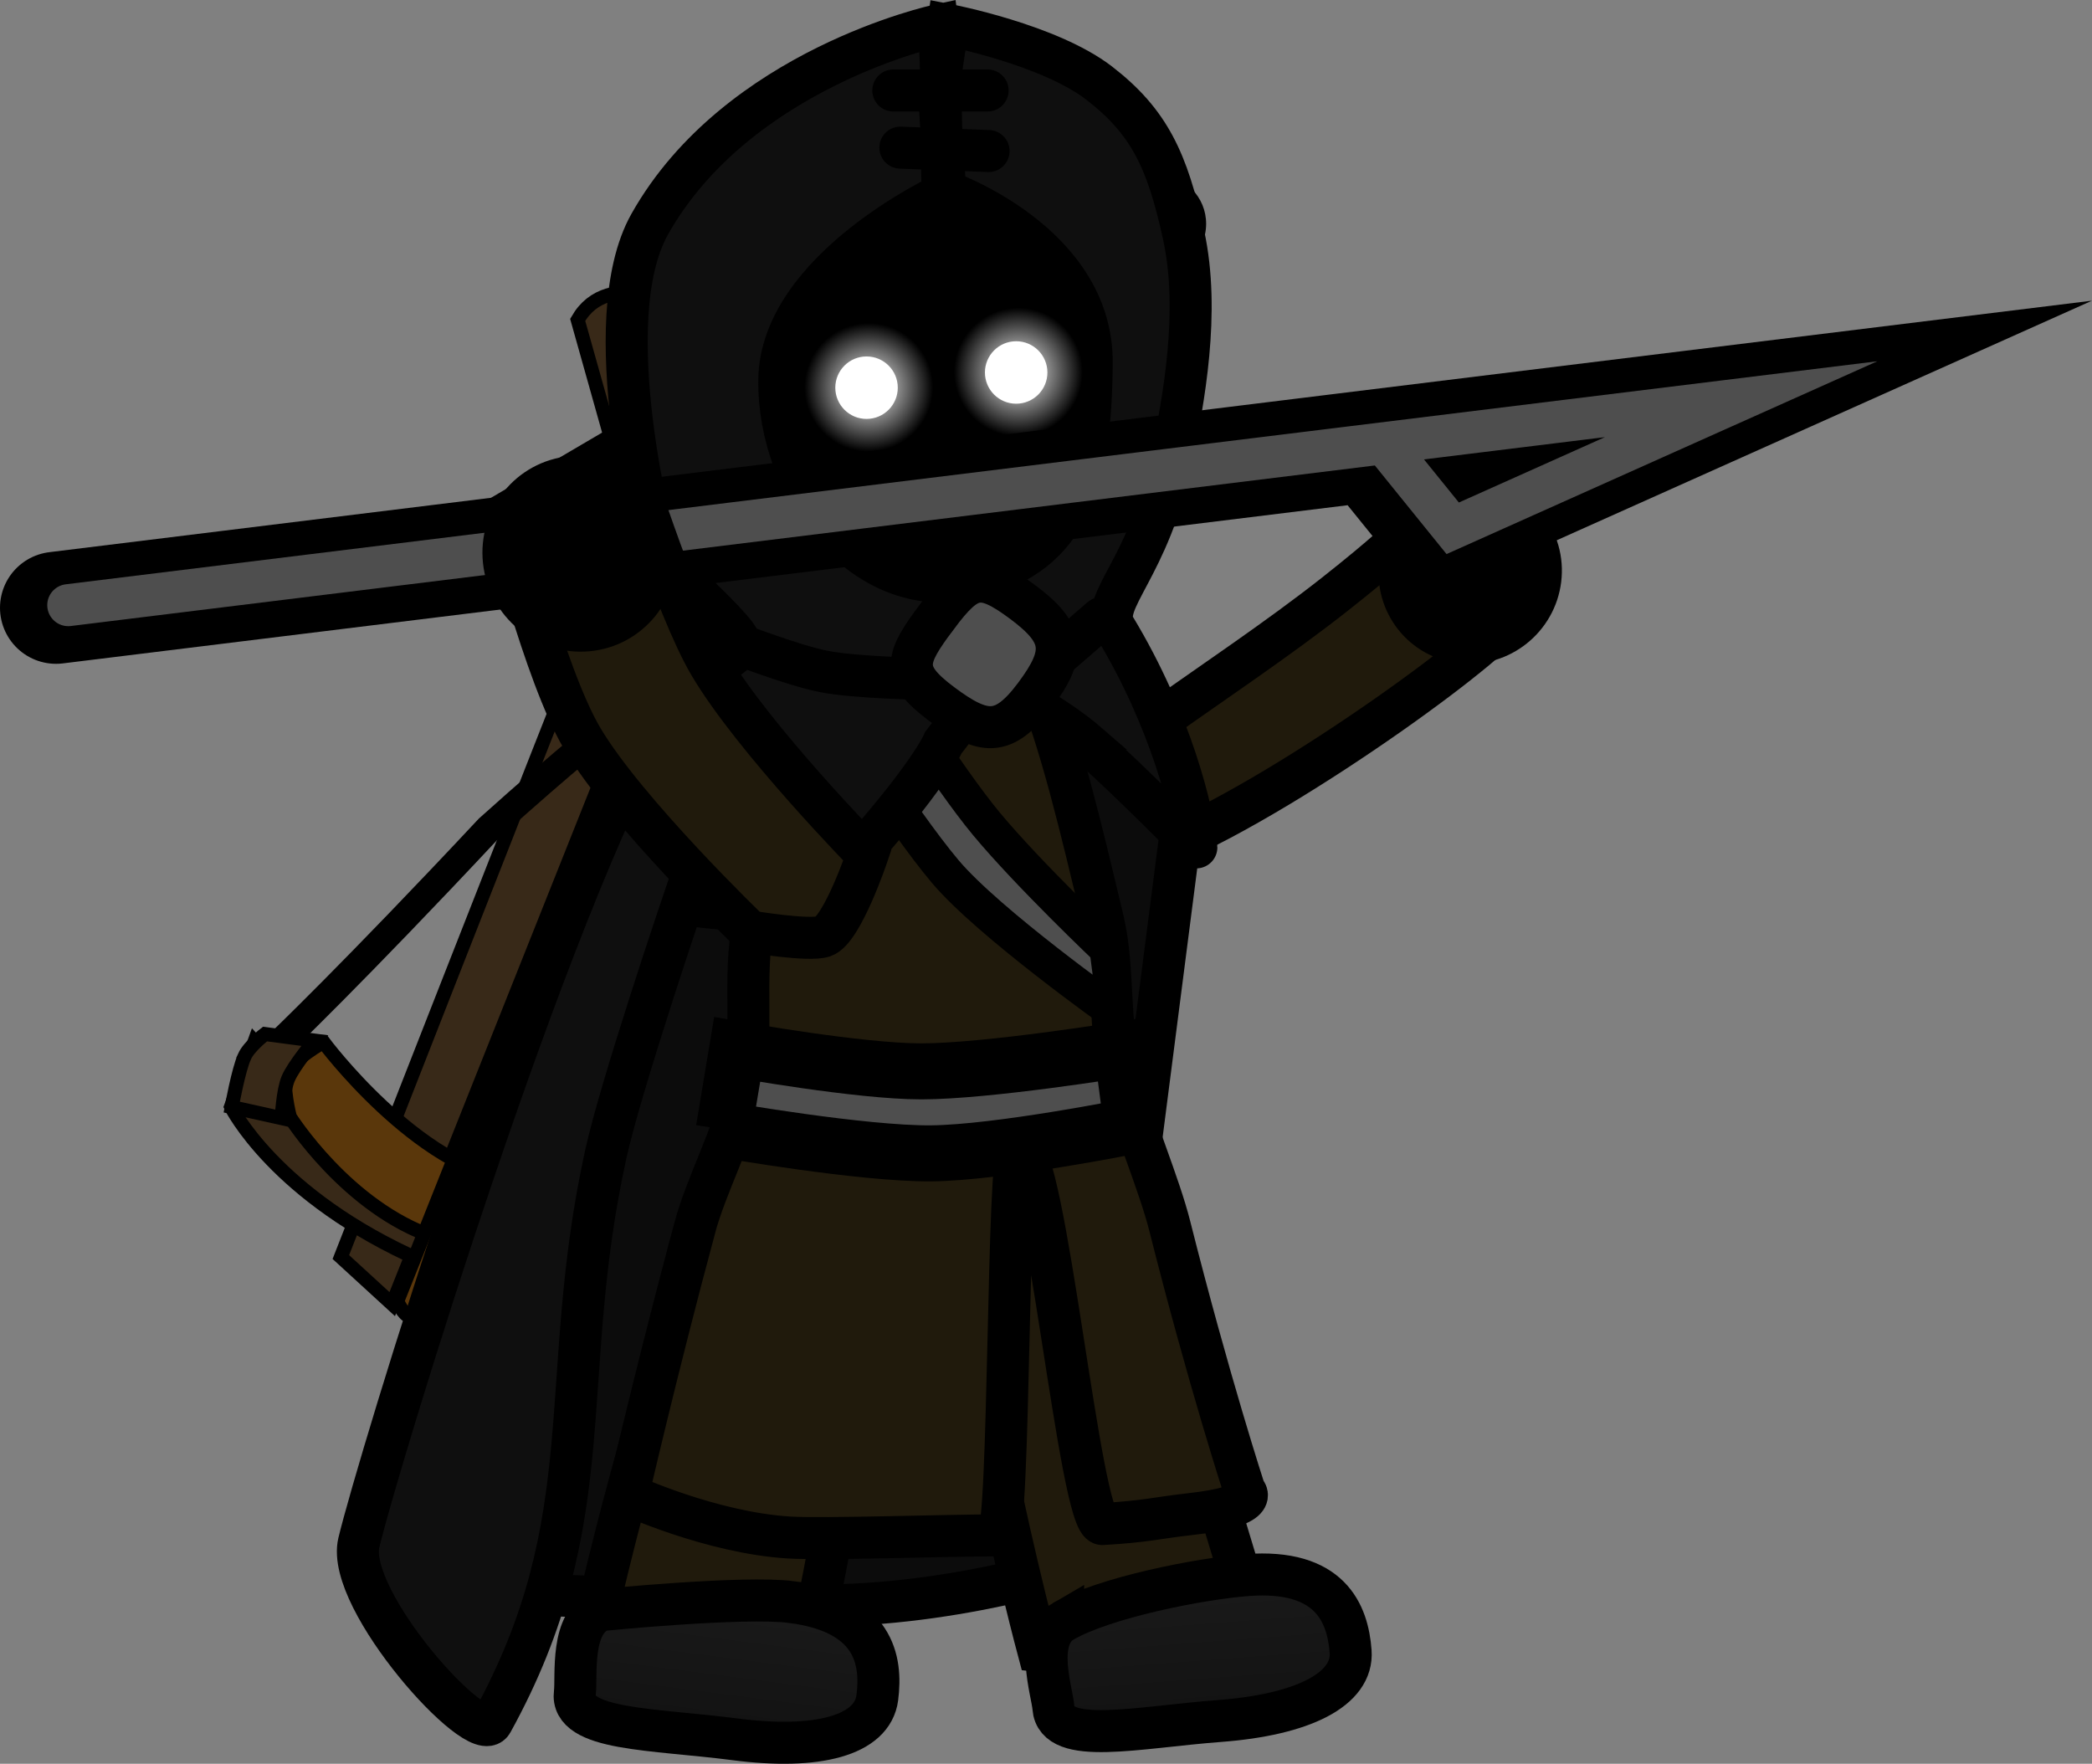 <svg version="1.1" xmlns="http://www.w3.org/2000/svg" xmlns:xlink="http://www.w3.org/1999/xlink" width="74.688" height="62.969" viewBox="0,0,74.688,62.969"><rect x="0" y="0" width="74.688" height="62.969" fill="#808080" stroke="none"/><defs><linearGradient x1="249.114" y1="189.156" x2="249.505" y2="194.332" gradientUnits="userSpaceOnUse" id="color-1"><stop offset="0" stop-color="#1a1a1a"/><stop offset="1" stop-color="#121212"/></linearGradient><linearGradient x1="232.856" y1="189.722" x2="232.189" y2="194.87" gradientUnits="userSpaceOnUse" id="color-2"><stop offset="0" stop-color="#1a1a1a"/><stop offset="1" stop-color="#121212"/></linearGradient><radialGradient cx="242.888" cy="146.061" r="2.299" gradientUnits="userSpaceOnUse" id="color-3"><stop offset="0" stop-color="#ffffff"/><stop offset="1" stop-color="#ffffff" stop-opacity="0"/></radialGradient><radialGradient cx="237.546" cy="146.605" r="2.299" gradientUnits="userSpaceOnUse" id="color-4"><stop offset="0" stop-color="#ffffff"/><stop offset="1" stop-color="#ffffff" stop-opacity="0"/></radialGradient></defs><g transform="translate(-206.531,-132.777)"><g data-paper-data="{&quot;isPaintingLayer&quot;:true}" fill-rule="nonzero" stroke-linejoin="miter" stroke-miterlimit="10" stroke-dasharray="" stroke-dashoffset="0" style="mix-blend-mode: normal"><g><path d="M226.706,156.81c0,0 -1.195,-0.387 -0.707,-1.572c0.457,-1.111 1.567,-0.663 1.567,-0.663z" fill="none" stroke="#000000" stroke-width="0.5" stroke-linecap="butt"/><path d="M226.752,155.35c0,0 0.186,-0.13 0.334,-0.205c0.146,-0.074 0.457,-0.012 0.457,-0.012" fill="none" stroke="#8d8d8d" stroke-width="0.375" stroke-linecap="round"/><path d="M221.196,172.18l2.68,-1.41" fill="none" stroke="#000000" stroke-width="1" stroke-linecap="round"/><path d="M230.722,153.655l-3.034,1.596" fill="none" stroke="#000000" stroke-width="1" stroke-linecap="round"/><path d="M230.063,155.474l-3.062,1.611" fill="none" stroke="#000000" stroke-width="1" stroke-linecap="round"/><path d="M221.725,170.759l2.743,-1.443" fill="none" stroke="#000000" stroke-width="1" stroke-linecap="round"/><path d="M227.155,144.196c1.088,-1.887 3.725,-0.516 5.503,-0.353c-0.529,3.384 0.026,3.392 -1.363,5.545c-0.707,1.097 0.018,2.901 0.018,2.901l-10.779,27.047l-1.834,-1.681c0,0 7.15,-18.262 9.428,-23.977c0.169,-0.424 -1.769,-1.021 -1.423,-1.888c0.385,-0.966 2.197,-1.381 2.197,-1.381z" fill="#382918" stroke="#000000" stroke-width="0.5" stroke-linecap="butt"/><path d="M231.744,148.938c0.188,-0.352 0.379,-0.372 0.499,-1.057c0.257,-1.457 0.551,-4.062 0.607,-3.965c0.099,0.17 0.901,1.224 0.902,1.266c0.031,0.923 -0.421,2.677 -0.467,3.481c-0.009,0.159 -0.189,0.673 -0.479,0.981c-0.328,0.347 -0.447,0.691 -0.547,0.92c-0.155,0.357 0.001,0.777 0.058,1.068c0.136,0.688 -0.025,1.803 -0.025,1.803l-9.263,23.243l-0.825,-1.147c0,0 7.932,-19.903 9.169,-23.007c0.129,-0.323 -0.154,-0.826 -0.205,-1.38c-0.06,-0.653 0.065,-1.362 0.065,-1.362c0,0 0.303,-0.457 0.51,-0.844z" fill="#5a370b" stroke="#000000" stroke-width="0.5" stroke-linecap="butt"/><path d="M216.487,170.056c0,0 2.66,-2.536 7.489,-7.696c5.614,-5.031 6.024,-4.896 6.315,-4.701c0.517,0.257 0.306,2.144 -0.523,8.143c-1.015,5.971 -1.655,9.45 -1.655,9.45" fill="none" stroke="#000000" stroke-width="1" stroke-linecap="round"/><path d="M215.619,169.964c0,0 4.237,4.687 8.283,5.307c2.473,0.379 4.92,-0.024 4.92,-0.024c0,0 -0.818,2.645 -0.832,2.675c-0.045,0.096 -3.023,1.07 -6.397,-0.129c-5.247,-2.307 -6.815,-5.506 -6.815,-5.506z" fill="#382918" stroke="#000000" stroke-width="0.5" stroke-linecap="butt"/><path d="M218.076,169.978c0,0 3.333,4.489 6.818,4.966c2.131,0.291 4.248,0.212 4.248,0.212c0,0 0.049,0.995 -0.136,1.44c-0.178,0.43 -0.867,1.314 -0.867,1.314c0,0 -3.583,0.002 -6.089,-0.96c-3.131,-1.05 -5.169,-4.295 -5.169,-4.295c0,0 -0.301,-1.161 -0.111,-1.588c0.206,-0.462 1.305,-1.089 1.305,-1.089z" fill="#5a370b" stroke="#000000" stroke-width="0.5" stroke-linecap="butt"/><path d="M215.259,170.497c0.17,-0.374 0.733,-0.803 0.733,-0.803l1.773,0.233c0,0 -0.743,0.881 -0.945,1.358c-0.188,0.444 -0.231,1.412 -0.231,1.412l-1.785,-0.396c0,0 0.24,-1.331 0.456,-1.803z" fill="#382918" stroke="#000000" stroke-width="0.5" stroke-linecap="round"/><path d="M224.037,174.069l-2.26,5.67c0,0 -0.454,0.061 -0.632,0.03c-0.211,-0.037 -0.432,-0.537 -0.432,-0.537l2.18,-5.471" fill="#5a370b" stroke="#000000" stroke-width="0.5" stroke-linecap="round"/><path d="M232.487,154.055c0,0 -0.346,1.485 -0.626,2.189c-0.283,0.71 -1.065,2.054 -1.065,2.054l-0.839,-0.334c0,0 0.613,-1.539 0.904,-2.269c0.271,-0.681 0.787,-1.974 0.787,-1.974z" fill="#484848" stroke="#000000" stroke-width="0.5" stroke-linecap="butt"/></g><path d="M246.656,147.137c0,4.184 -2.907,7.575 -6.493,7.575c-3.586,0 -6.493,-3.392 -6.493,-7.575c0,-4.184 2.907,-7.575 6.493,-7.575c3.586,0 6.493,3.392 6.493,7.575z" fill="#000000" stroke="#000000" stroke-width="0" stroke-linecap="butt"/><path d="M245.247,161.178c-0.753,-0.748 4.854,-3.967 8.941,-7.187c3.559,-2.805 3.231,-3.068 3.962,-3.502c0.482,-0.287 0.909,0.372 1.666,1.701c0.827,1.452 0.7,2.068 0.683,2.43c-0.034,0.731 -7.694,6.354 -12.194,8.281c-2.029,0.869 -2.827,-1.492 -3.058,-1.722z" data-paper-data="{&quot;index&quot;:null}" fill="#201a0c" stroke="#000000" stroke-width="1.5" stroke-linecap="butt"/><path d="M220.081,187.625l9.964,-25.283c0,0 12.474,-4.075 15.882,-4.037c1.574,0.018 2.747,4.261 2.747,4.261l-3.343,25.982c0,0 -5.03,1.705 -10.266,1.532c-5.305,-0.175 -10.764,-0.445 -10.764,-0.445z" fill="#0c0c0c" stroke="#000000" stroke-width="1.5" stroke-linecap="butt"/><path d="M240.773,174.027c0.148,-1.644 3.166,-1.295 3.552,-1.391c1.64,-0.404 6.763,17.366 6.763,17.366c0,0 -1.932,1.147 -3.572,1.551c-1.64,0.404 -3.914,0.161 -3.914,0.161c0,0 -3.308,-12.363 -2.829,-17.687z" data-paper-data="{&quot;index&quot;:null}" fill="#201a0c" stroke="#000000" stroke-width="1.5" stroke-linecap="butt"/><path d="M244.486,190.661c1.459,-0.843 4.856,-1.522 6.576,-1.652c2.955,-0.223 3.585,1.361 3.688,2.723c0.103,1.362 -1.718,2.263 -4.673,2.486c-2.955,0.223 -5.834,0.892 -5.937,-0.469c-0.043,-0.569 -0.701,-2.483 0.346,-3.088z" data-paper-data="{&quot;index&quot;:null}" fill="url(#color-1)" stroke="#000000" stroke-width="1.5" stroke-linecap="butt"/><path d="M233.751,172.834c0.9,-1.384 3.404,0.336 3.79,0.432c1.639,0.41 -2.146,18.512 -2.146,18.512c0,0 -2.244,0.11 -3.882,-0.3c-1.639,-0.41 -3.535,-1.689 -3.535,-1.689c0,0 2.859,-12.475 5.773,-16.956z" data-paper-data="{&quot;index&quot;:null}" fill="#201a0c" stroke="#000000" stroke-width="1.5" stroke-linecap="butt"/><path d="M234.793,189.973c2.939,0.381 3.234,2.06 3.059,3.414c-0.175,1.354 -2.141,1.867 -5.08,1.486c-2.939,-0.381 -5.894,-0.31 -5.718,-1.664c0.073,-0.566 -0.183,-2.573 0.965,-2.953c0,0 5.064,-0.505 6.774,-0.284z" data-paper-data="{&quot;index&quot;:null}" fill="url(#color-2)" stroke="#000000" stroke-width="1.5" stroke-linecap="butt"/><path d="M231.325,176.645c0.427,-1.593 1.366,-3.274 1.728,-4.945c0.406,-1.873 -0.005,-4.05 0.37,-5.903c1.357,-6.707 2.781,-12.583 6.21,-12.583c3.373,0 4.705,5.827 6.282,12.437c0.407,1.707 0.18,3.986 0.659,5.71c0.429,1.545 1.352,3.728 1.719,5.184c1.393,5.528 2.676,9.456 2.676,9.456c0,0 0.689,0.538 -1.976,0.836c-1.163,0.13 -1.538,0.26 -3.104,0.35c-0.801,0.046 -2.034,-13.454 -2.98,-13.437c-0.429,0.008 -0.311,13.841 -0.77,13.841c-1.808,0 -6.212,0.153 -7.436,0.077c-2.794,-0.171 -5.755,-1.538 -5.755,-1.538c0,0 0.98,-4.277 2.378,-9.485z" fill="#201a0c" stroke="#000000" stroke-width="1.5" stroke-linecap="butt"/><path d="M246.075,140.751c0.008,-0.971 0.802,-1.752 1.773,-1.744c0.971,0.008 1.752,0.802 1.744,1.773c-0.008,0.971 -0.802,1.752 -1.773,1.744c-0.971,-0.008 -1.752,-0.802 -1.744,-1.773z" fill="#000000" stroke="none" stroke-width="0.5" stroke-linecap="butt"/><path d="M236.033,157.789l1.974,-1.021c0,0 2.33,3.726 3.748,5.43c1.506,1.811 4.296,4.459 4.296,4.459l0.297,2.285c0,0 -4.518,-3.209 -6.071,-5.051c-1.579,-1.872 -4.244,-6.102 -4.244,-6.102z" fill="#4e4e4e" stroke="#000000" stroke-width="1.25" stroke-linecap="butt"/><path d="M232.371,173.108l0.478,-2.863c0,0 4.355,0.781 6.571,0.781c2.355,0 7.168,-0.781 7.168,-0.781l0.358,2.733c0,0 -4.761,0.954 -7.171,0.975c-2.449,0.022 -7.405,-0.845 -7.405,-0.845z" fill="#4e4e4e" stroke="#000000" stroke-width="2" stroke-linecap="butt"/><path d="M245.444,159.388c-1.48,-1.292 -3.582,-2.236 -3.582,-2.236l-1.647,2.13c0,0 -0.479,1.214 -3.59,4.635c-1.831,2.013 -5.725,1.114 -5.725,1.114c0,0 -2.198,6.489 -2.738,8.937c-1.785,8.088 -0.065,13.044 -4.065,20.296c-0.497,0.9 -5.242,-4.371 -4.754,-6.415c0.664,-2.778 6.715,-22.68 10.694,-29.505c0.772,-1.324 2.559,-1.887 2.908,-2.46c0.442,-0.345 -3.464,-3.447 -3.026,-3.613c0.021,-0.008 -2.161,-7.998 -0.189,-11.496c3.134,-5.558 10.286,-7.094 10.286,-7.094c0,0 0.131,0.925 0.107,2.116c-0.021,1.06 0.064,3.916 0.064,3.916c0,0 -5.781,2.69 -5.834,6.619c-0.053,3.929 3.087,8.069 7.018,7.055c3.3,-0.851 4.108,-3.343 4.136,-7.656c0.029,-4.313 -5.234,-6.134 -5.234,-6.134l-0.228,-3.728l0.332,-2.2c0,0 3.606,0.692 5.399,2.077c1.793,1.385 2.434,2.775 3.011,5.418c0.603,2.761 -0.011,5.935 -0.419,7.953c-0.798,3.947 -2.601,5.129 -2.032,6.069c2.011,3.323 2.812,6.646 2.907,7.843c0.005,0.061 -2.321,-2.348 -3.801,-3.64z" fill="#0f0f0f" stroke="#000000" stroke-width="1.5" stroke-linecap="butt"/><path d="M241.825,138.169l-3.149,-0.121" fill="none" stroke="#000000" stroke-width="1.5" stroke-linecap="round"/><path d="M241.79,136.007h-3.366" fill="none" stroke="#000000" stroke-width="1.5" stroke-linecap="round"/><path d="M239.486,157.012c0,0 -2.402,-0.039 -3.545,-0.263c-1.156,-0.227 -3.354,-1.09 -3.354,-1.09" fill="none" stroke="#000000" stroke-width="1.5" stroke-linecap="round"/><path d="M243.815,156.606l2.029,-1.759" fill="none" stroke="#000000" stroke-width="1.5" stroke-linecap="round"/><path d="M239.987,154.787c1.119,-1.497 1.576,-1.621 3.073,-0.503c1.497,1.119 1.54,1.821 0.421,3.318c-1.119,1.497 -1.837,1.426 -3.334,0.307c-1.497,-1.119 -1.279,-1.626 -0.16,-3.123z" fill="#4e4e4e" stroke="#000000" stroke-width="1.5" stroke-linecap="butt"/><g stroke="none" stroke-width="0" stroke-linecap="butt"><path d="M241.695,146.075c0,-0.616 0.499,-1.115 1.115,-1.115c0.616,0 1.115,0.499 1.115,1.115c0,0.616 -0.499,1.115 -1.115,1.115c-0.616,0 -1.115,-0.499 -1.115,-1.115z" fill="#ffffff"/><path d="M240.588,146.061c0,-1.27 1.029,-2.299 2.299,-2.299c1.27,0 2.299,1.029 2.299,2.299c0,1.27 -1.029,2.299 -2.299,2.299c-1.27,0 -2.299,-1.029 -2.299,-2.299z" fill="url(#color-3)"/></g><g stroke="none" stroke-width="0" stroke-linecap="butt"><path d="M236.353,146.618c0,-0.616 0.499,-1.115 1.115,-1.115c0.616,0 1.115,0.499 1.115,1.115c0,0.616 -0.499,1.115 -1.115,1.115c-0.616,0 -1.115,-0.499 -1.115,-1.115z" fill="#ffffff"/><path d="M235.247,146.605c0,-1.27 1.029,-2.299 2.299,-2.299c1.27,0 2.299,1.029 2.299,2.299c0,1.27 -1.029,2.299 -2.299,2.299c-1.27,0 -2.299,-1.029 -2.299,-2.299z" fill="url(#color-4)"/></g><path d="M261.524,153.461c-0.171,1.392 -1.431,2.399 -2.814,2.249c-1.383,-0.15 -2.364,-1.401 -2.193,-2.793c0.171,-1.392 1.431,-2.399 2.814,-2.249c1.383,0.15 2.364,1.401 2.193,2.793z" fill="#000000" stroke="#000000" stroke-width="1.5" stroke-linecap="butt"/><g fill="none" stroke-linecap="round"><path d="M208.531,154.476l59.724,-7.353l-10.297,4.609l-2.345,-2.898" stroke="#000000" stroke-width="4"/><path d="M208.968,154.382l59.724,-7.353l-10.297,4.609l-2.345,-2.898" stroke="#4e4e4e" stroke-width="1.5"/></g><path d="M233.301,166.032c0,0 -4.446,-4.274 -5.995,-6.91c-1.338,-2.277 -2.76,-7.988 -2.76,-7.988l4.272,-2.507c0,0 1.823,5.81 3.044,7.875c1.579,2.671 5.636,6.808 5.636,6.808c0,0 -0.899,2.667 -1.566,2.898c-0.517,0.179 -2.631,-0.176 -2.631,-0.176z" fill="#201a0c" stroke="#000000" stroke-width="1.5" stroke-linecap="butt"/><path d="M229.931,152.291c0.159,1.511 -0.923,2.85 -2.417,2.99c-1.494,0.14 -2.835,-0.971 -2.994,-2.482c-0.159,-1.511 0.923,-2.85 2.417,-2.99c1.494,-0.14 2.835,0.971 2.994,2.482z" fill="#000000" stroke="#000000" stroke-width="1.5" stroke-linecap="butt"/></g></g></svg>
